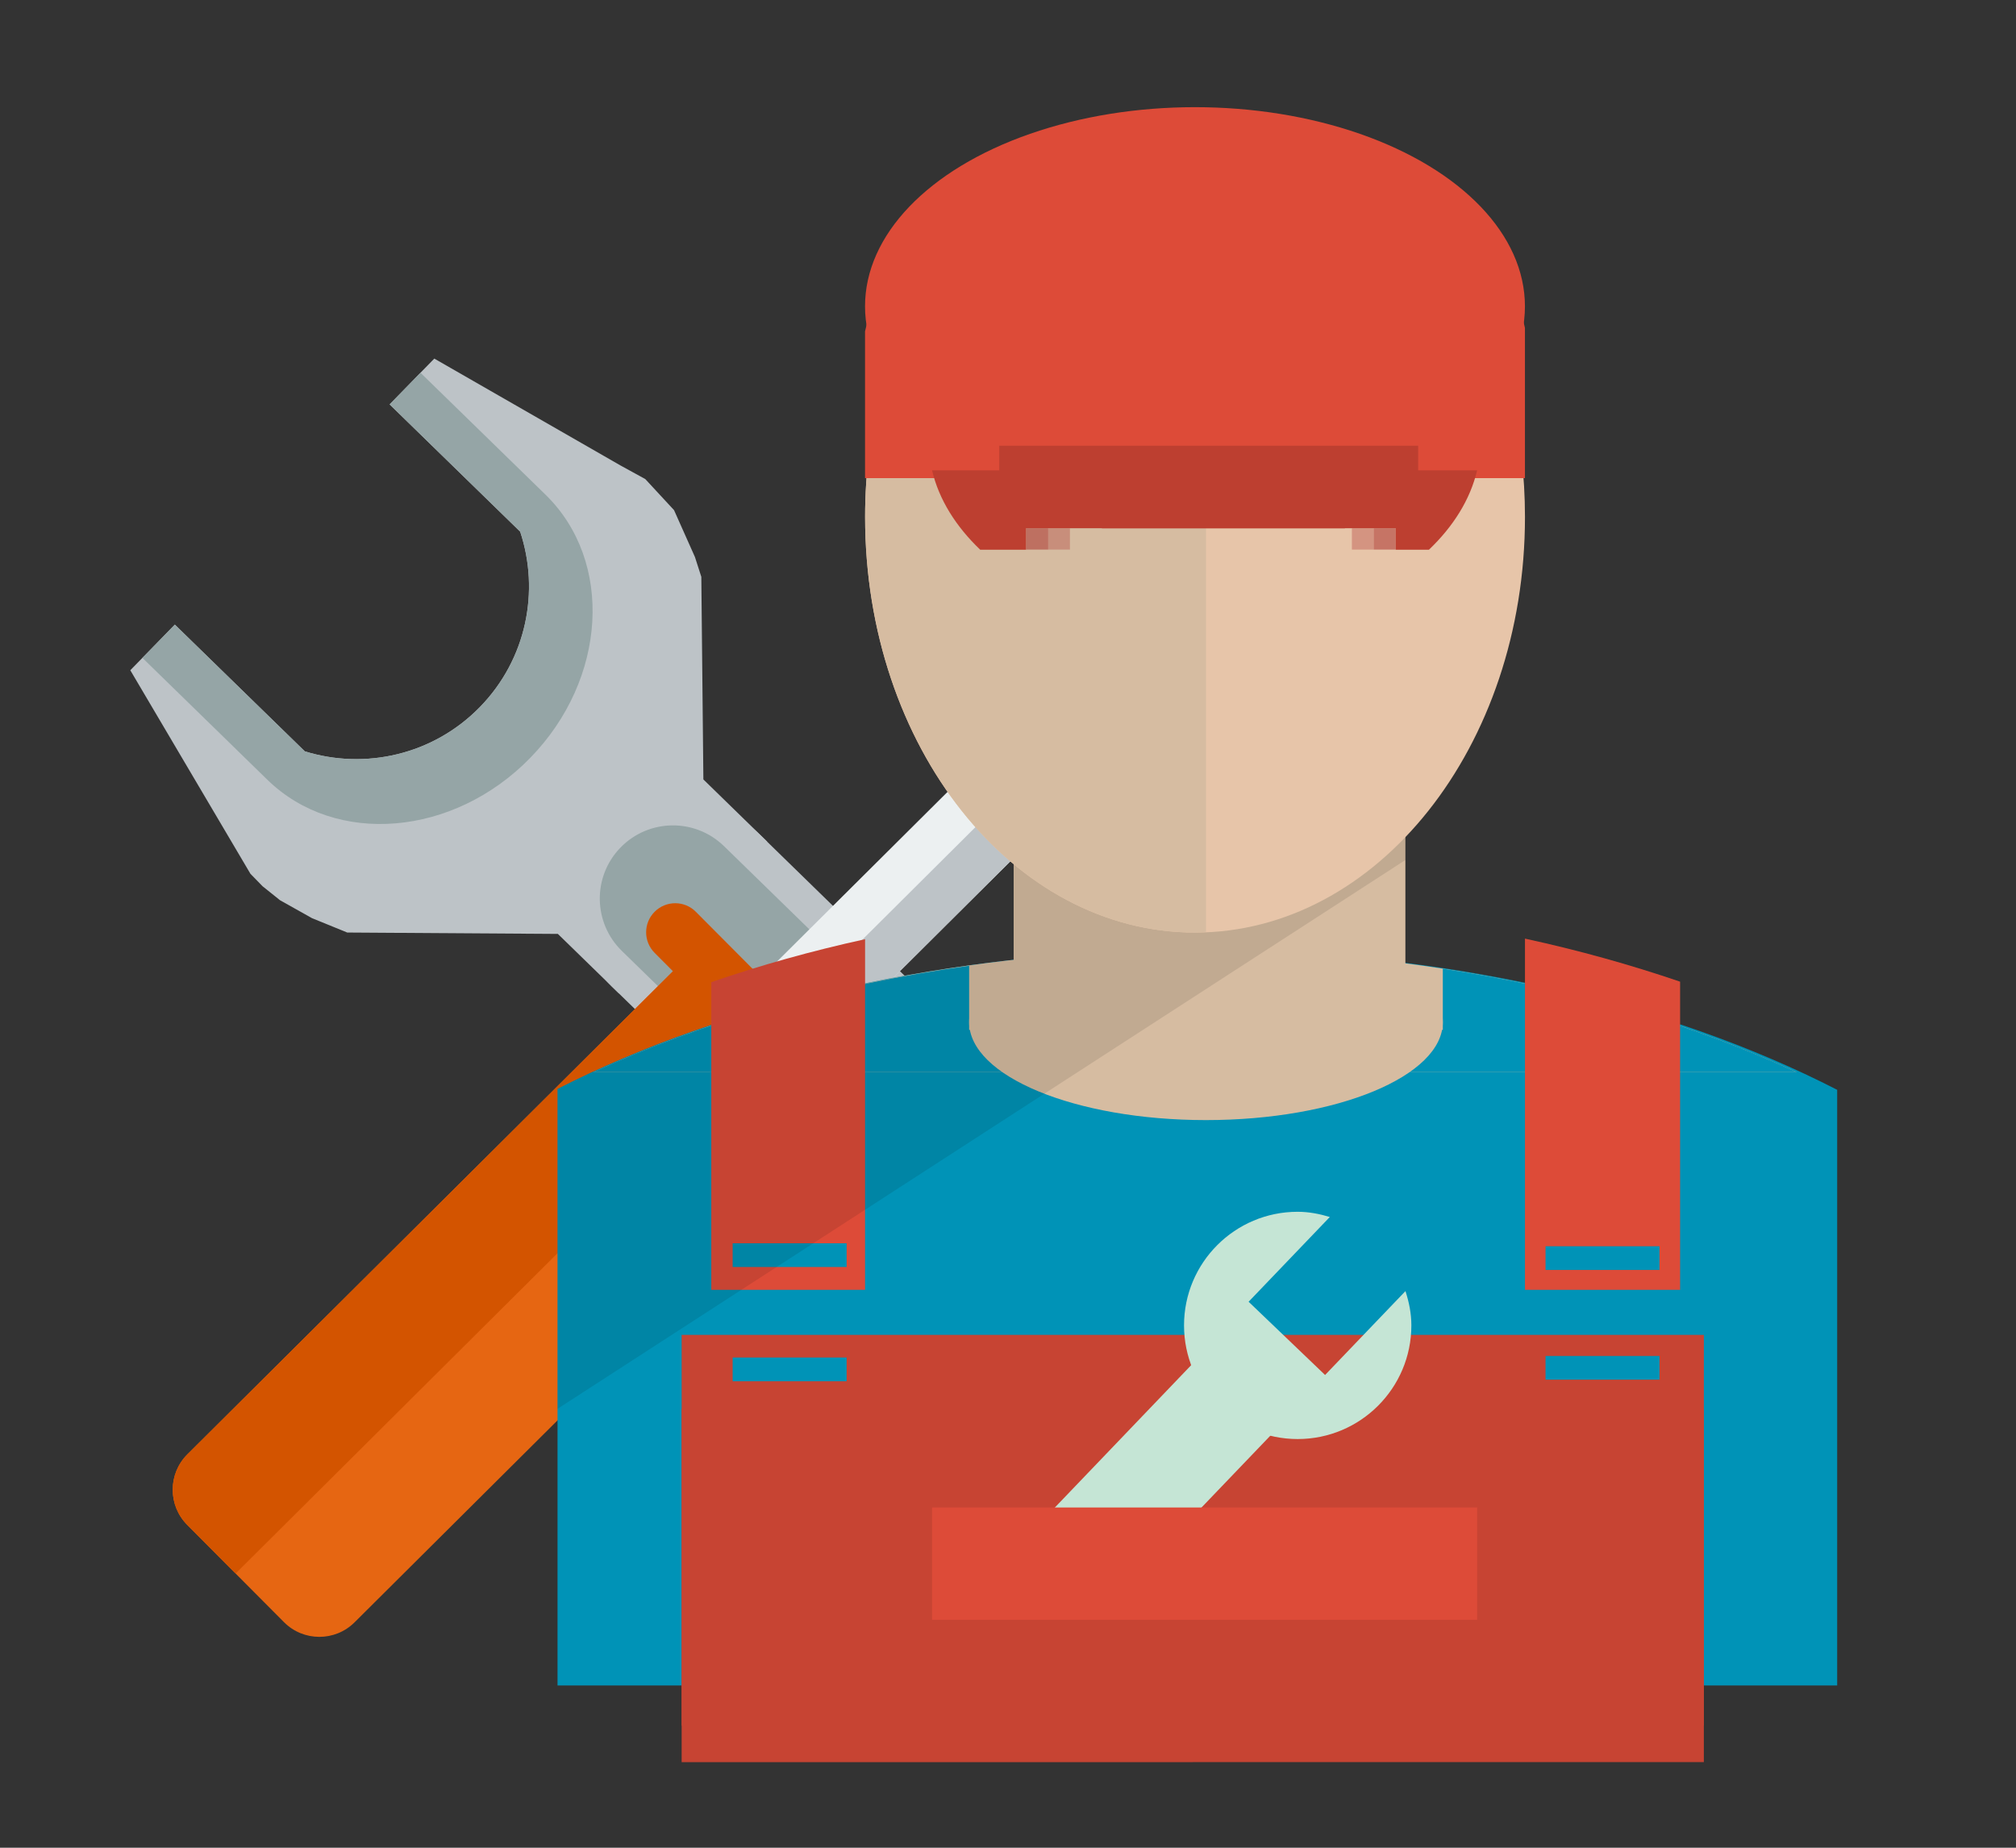 <?xml version="1.0" encoding="utf-8"?>
<!-- Generator: Adobe Illustrator 16.0.0, SVG Export Plug-In . SVG Version: 6.00 Build 0)  -->
<!DOCTYPE svg PUBLIC "-//W3C//DTD SVG 1.1//EN" "http://www.w3.org/Graphics/SVG/1.1/DTD/svg11.dtd">
<svg version="1.1" id="Layer_4" xmlns="http://www.w3.org/2000/svg" xmlns:xlink="http://www.w3.org/1999/xlink" x="0px" y="0px"
	 width="60px" height="55px" viewBox="20 22.5 60 55" enable-background="new 20 22.5 60 55" xml:space="preserve">
<rect x="20" y="22.5" width="60" height="55" fill="#333333" stroke="none"/>
<path fill="#BDC3C7" d="M38.458,36.35l-5.532-3.176l-0.071,0.072l-0.999,1.024l-0.26,0.267l3.885,3.788
	c0.587,1.768,0.193,3.793-1.197,5.219c-1.397,1.433-3.425,1.875-5.213,1.32l-3.868-3.772l-0.25,0.257l-0.264,0.271l-0.811,0.831
	l3.575,6.058l0.362,0.372l0.518,0.415l0.954,0.535l1.048,0.427l6.268,0.041l1.819,1.773l4.409-4.521l-1.897-1.85l-0.061-6.03
	l-0.19-0.591l-0.622-1.395l-0.856-0.925L38.458,36.35z"/>
<path fill="#BDC3C7" d="M38.158,47.407c-1.218,1.248-1.192,3.248,0.056,4.463l19.218,18.741c1.248,1.217,3.247,1.192,4.465-0.057
	c1.217-1.248,1.192-3.247-0.057-4.465L42.623,47.35C41.374,46.132,39.375,46.158,38.158,47.407z M60.606,69.314
	c-0.533,0.545-1.405,0.556-1.951,0.024c-0.545-0.532-0.556-1.405-0.023-1.951c0.531-0.545,1.404-0.556,1.949-0.024
	S61.138,68.769,60.606,69.314z"/>
<path fill="#95A5A6" d="M38.47,47.726c-0.84,0.861-0.823,2.24,0.039,3.081l6.374,6.216l6.883,6.711l6.373,6.217
	c0.861,0.839,2.241,0.821,3.08-0.04c0.84-0.86,0.822-2.24-0.039-3.079l-6.373-6.216l-6.883-6.712l-6.375-6.216
	C40.688,46.848,39.31,46.865,38.47,47.726z M60.606,69.314c-0.533,0.545-1.405,0.556-1.951,0.024
	c-0.545-0.532-0.556-1.405-0.023-1.951c0.531-0.545,1.404-0.556,1.949-0.024S61.138,68.769,60.606,69.314z"/>
<path fill="#95A5A6" d="M27.101,44.875l0.857,0.836c2.034,1.984,5.537,1.692,7.822-0.651c2.286-2.344,2.489-5.853,0.455-7.836
	l-1.178-1.149c-0.001-0.002-0.003-0.003-0.004-0.004l-2.538-2.475l-0.658,0.675l-0.26,0.267l3.885,3.788
	c0.587,1.768,0.193,3.793-1.197,5.219c-1.397,1.433-3.425,1.875-5.213,1.32l-3.868-3.772l-0.25,0.257l-0.264,0.271l-0.451,0.462
	l2.542,2.479L27.101,44.875z"/>
<polygon fill="#ECF0F1" points="53.531,38.931 53.418,40.878 50.459,43.824 43.946,50.305 42.542,51.701 44.506,53.674 
	45.909,52.277 52.422,45.797 55.383,42.852 57.22,42.769 61.015,37.899 60.688,37.571 58.726,35.598 58.397,35.268 "/>
<polygon fill="#BDC3C7" points="51.396,44.767 44.884,51.248 43.48,52.644 43.502,52.666 44.484,53.652 44.506,53.674 
	45.909,52.277 52.422,45.797 55.383,42.852 57.22,42.769 61.015,37.899 60.993,37.877 60.688,37.571 60.667,37.548 59.685,36.562 
	59.663,36.54 "/>
<path fill="#E66612" d="M40.641,50.801L25.577,65.79c-0.581,0.579-0.583,1.52-0.005,2.1l2.88,2.896
	c0.579,0.581,1.519,0.583,2.1,0.005l15.064-14.991L40.641,50.801z"/>
<path fill="#D35400" d="M39.485,49.638c-0.339,0.337-0.34,0.885-0.002,1.225l0.545,0.547L25.577,65.79
	c-0.581,0.579-0.583,1.52-0.005,2.1l0.131,0.133l1.178,1.184l0.131,0.131L42.515,53.91l2.771,2.785
	c0.337,0.339,0.886,0.341,1.225,0.003s0.34-0.886,0.003-1.225l-5.805-5.833C40.373,49.302,39.824,49.3,39.485,49.638z"/>
<g id="Layer_7_2_">
	<path fill="#0093B7" d="M74.678,72.67V55.675V54.94c-5.036-2.588-11.728-4.165-19.071-4.165c-7.316,0-13.984,1.566-19.014,4.138
		v0.762V72.67H74.678z"/>
	<path fill="#C74433" d="M70.71,74.951V62.235H40.287v12.718L70.71,74.951L70.71,74.951z M65.998,62.861h3.392v0.706h-3.392V62.861z
		 M41.805,62.908h3.392v0.707h-3.392V62.908z"/>
	<path fill="#D6BCA1" d="M73.473,54.415c-4.936-2.277-11.15-3.64-17.907-3.64c-6.757,0-12.971,1.362-17.906,3.64H73.473z"/>
	<rect x="40.287" y="64.436" fill="#C74433" width="30.423" height="9.43"/>
	<path fill="#C5E5D5" d="M59.437,63.428l-2.276-2.18l2.417-2.523c-0.305-0.091-0.621-0.155-0.957-0.155
		c-1.868,0-3.382,1.515-3.382,3.382c0,1.868,1.514,3.383,3.382,3.383s3.384-1.515,3.384-3.383c0-0.359-0.071-0.697-0.176-1.021
		L59.437,63.428z"/>
	<polygon fill="#C5E5D5" points="53.342,69.896 58.186,64.84 55.908,62.659 48.979,69.896 	"/>
	<rect x="47.74" y="67.372" fill="#DD4B38" width="16.223" height="3.342"/>
	<path fill="#0093B7" d="M62.941,51.334v1.82H48.843v-1.906c-4.139,0.577-7.94,1.67-11.184,3.166h35.813
		C70.398,52.996,66.828,51.933,62.941,51.334z"/>
	<path fill="#DD4B38" d="M41.169,51.735v9.158h4.577V50.457C44.155,50.805,42.626,51.234,41.169,51.735z M45.197,60.214h-3.392
		v-0.706h3.392V60.214z"/>
	<path fill="#DD4B38" d="M65.386,50.439v10.454h4.617v-9.172C68.534,51.219,66.99,50.787,65.386,50.439z M69.39,60.302h-3.392
		v-0.706h3.392V60.302z"/>
	<rect x="50.168" y="46.455" fill="#D6BCA1" width="11.659" height="6.7"/>
	<path fill="#D6BCA1" d="M62.045,51.504V52.8h-12.55v-1.096c-0.415,0.372-0.652,0.784-0.652,1.22c0,1.61,3.155,2.917,7.048,2.917
		c3.895,0,7.05-1.307,7.05-2.917C62.941,52.407,62.613,51.924,62.045,51.504z"/>
	<path opacity="0.1" enable-background="new    " d="M50.168,46.046v4.729v0.297c-1.523,0.166-2.996,0.41-4.421,0.709v-1.324
		c-1.592,0.348-3.12,0.777-4.577,1.278v1.271c-1.64,0.549-3.173,1.188-4.577,1.908v9.521l25.234-16.336v-2.054L50.168,46.046
		L50.168,46.046z"/>
	<path fill="#E7C5A9" d="M59.79,26.735v0.625h-7.66v-1.048c-3.725,1.756-6.383,6.269-6.383,11.576c0,6.832,4.396,12.371,9.82,12.371
		c5.423,0,9.819-5.539,9.819-12.371C65.386,32.965,63.097,28.725,59.79,26.735z"/>
	<path fill="#D6BCA1" d="M52.13,27.577v-1.265c-3.725,1.756-6.383,6.269-6.383,11.576c0,6.832,4.396,12.371,9.82,12.371
		c0.11,0,0.218-0.017,0.325-0.021V27.577H52.13z"/>
	<path fill="#DD4B38" d="M65.274,31.316c-0.002-0.015-0.009-0.029-0.01-0.044h-19.37c-0.008,0.027-0.02,0.053-0.028,0.081
		c0.005,0.341-0.035,0.683-0.121,1.011v4.368h19.64V32.26C65.308,31.953,65.271,31.635,65.274,31.316z"/>
	<ellipse fill="#DD4B38" cx="55.565" cy="31.618" rx="9.82" ry="5.928"/>
	<rect x="51.189" y="38.224" opacity="0.3" fill="#A72422" enable-background="new    " width="0.654" height="0.635"/>
	<rect x="50.537" y="38.224" opacity="0.5" fill="#A72422" enable-background="new    " width="0.656" height="0.635"/>
	<rect x="60.235" y="38.224" opacity="0.3" fill="#A72422" enable-background="new    " width="0.654" height="0.635"/>
	<rect x="60.888" y="38.224" opacity="0.5" fill="#A72422" enable-background="new    " width="0.653" height="0.635"/>
	<path fill="#BD3F30" d="M62.207,36.5v-0.733H49.74V36.5h-2c0.205,0.874,0.712,1.674,1.434,2.364h1.363v-0.641h2.258v0.005h7.232
		v-0.005h1.514v0.641h0.986c0.723-0.69,1.229-1.49,1.435-2.364H62.207z"/>
</g>
</svg>
